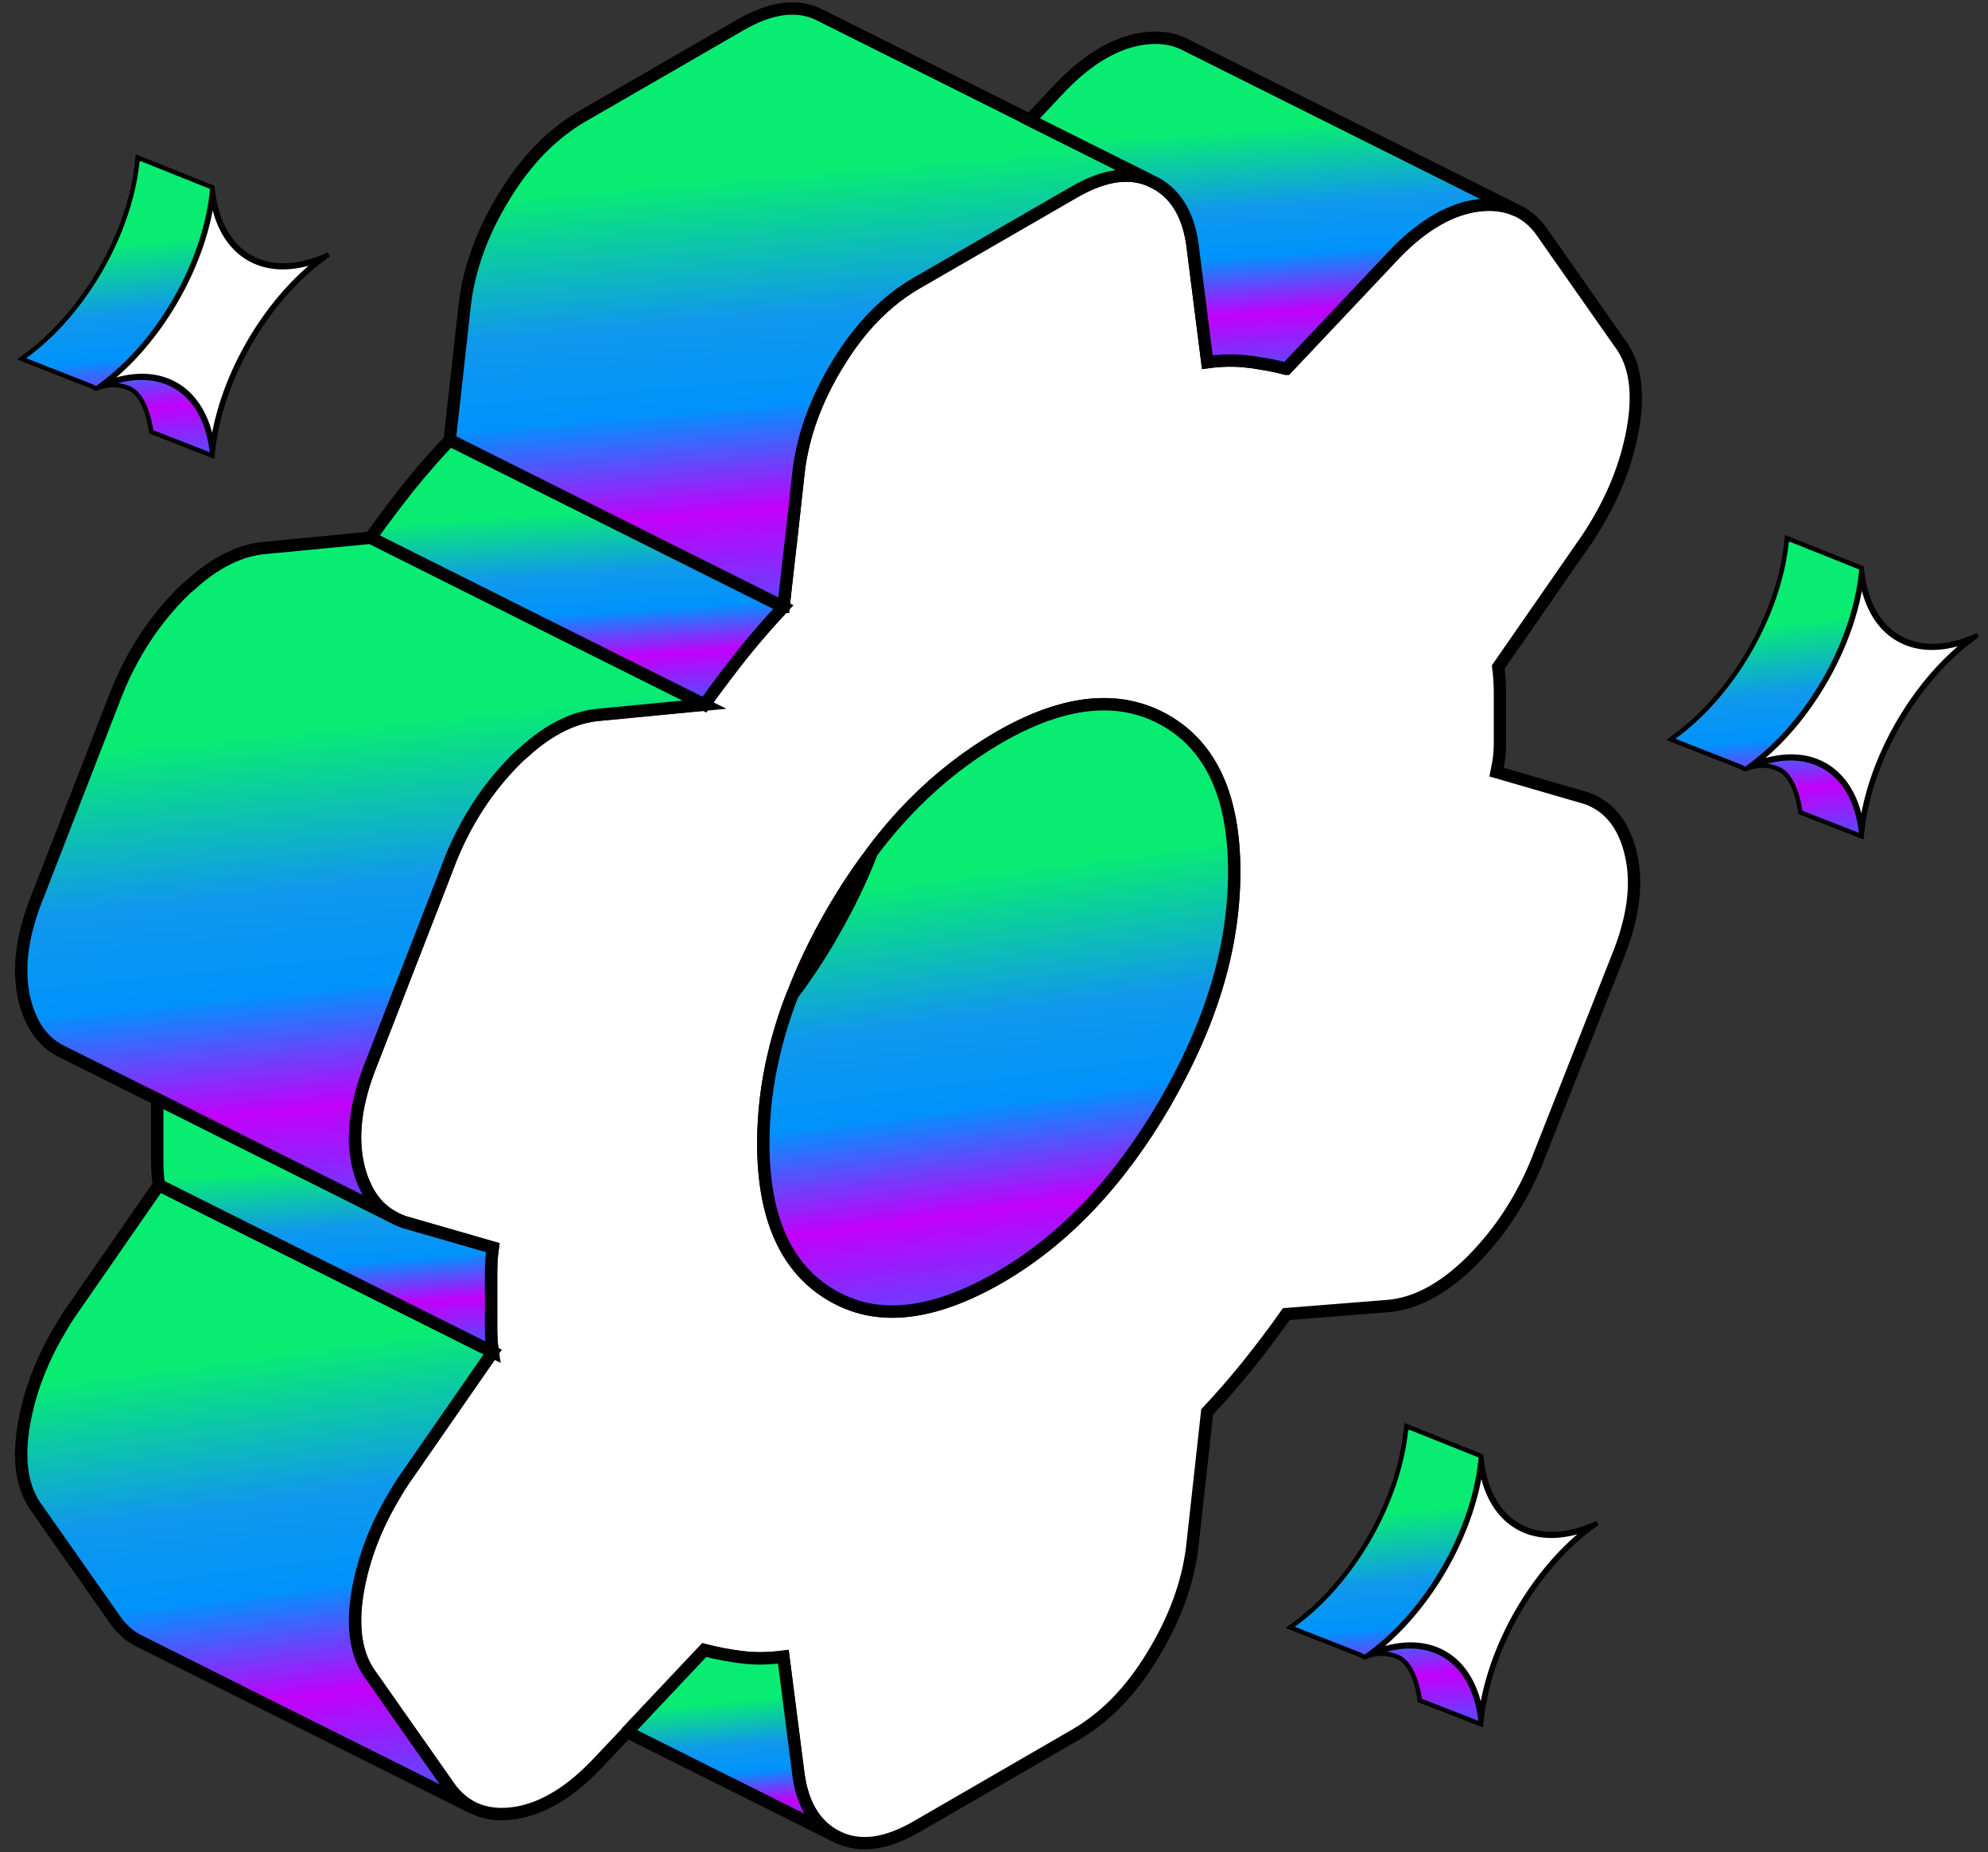 <svg width="161" height="150" viewBox="0 0 161 150" fill="none" xmlns="http://www.w3.org/2000/svg">
<rect x="0" y="0" width="161" height="150" fill="#333333" stroke="none"/>
<g clip-path="url(#clip0_129_404)">
<path d="M129.166 64.952L129.031 64.871L128.734 64.735C128.639 64.695 128.517 64.668 128.423 64.627L121.204 62.532C121.312 62.018 121.393 61.545 121.434 61.085C121.461 60.801 121.474 60.531 121.474 60.274V56.056C121.474 55.38 121.42 54.705 121.339 54.015L128.558 43.606C130.464 40.74 131.694 37.793 132.235 34.752C132.776 31.737 132.424 29.398 131.14 27.735L124.746 18.611C124.259 17.962 123.678 17.475 123.029 17.137L122.867 17.056C121.893 16.596 120.744 16.461 119.42 16.677C117.162 17.056 114.891 18.462 112.62 20.922L104.184 29.858H104.13C103.414 29.669 102.697 29.52 101.954 29.412C101.67 29.358 101.386 29.317 101.102 29.29C100.061 29.155 98.953 29.169 97.776 29.331L96.56 19.733C96.195 17.232 95.113 15.556 93.342 14.704C91.585 13.852 89.476 14.123 87.016 15.542L74.214 22.936C71.767 24.356 69.658 26.505 67.888 29.412C66.103 32.305 65.049 35.211 64.684 38.131L64.075 43.66L63.98 44.458L63.453 49.148H63.44C62.358 50.311 61.277 51.541 60.182 52.893C59.1 54.258 58.059 55.638 57.046 57.057L48.61 57.868C46.569 58.017 44.514 59.017 42.486 60.855C42.257 61.045 42.027 61.248 41.797 61.477C39.539 63.735 37.768 66.425 36.498 69.561L35.7 71.63L30.09 86.067C28.819 89.19 28.454 91.948 28.995 94.354C29.117 94.881 29.265 95.368 29.468 95.814C30.009 97.112 30.82 98.031 31.928 98.612C31.956 98.626 31.969 98.639 31.983 98.639C32.199 98.761 32.442 98.856 32.685 98.95L39.904 101.032C39.796 101.816 39.769 102.546 39.769 103.222V107.44C39.769 108.116 39.796 108.792 39.904 109.481L32.685 119.89C32.537 120.12 32.388 120.336 32.253 120.566C32.145 120.728 32.05 120.904 31.956 121.066C30.455 123.554 29.468 126.122 28.995 128.731C28.454 131.759 28.819 134.098 30.09 135.761L36.498 144.886C37.011 145.548 37.593 146.049 38.269 146.387C39.269 146.887 40.445 147.035 41.797 146.819C44.068 146.441 46.339 145.035 48.61 142.574L50.8 140.263L50.814 140.222L57.032 133.625C58.046 133.882 59.06 134.085 60.101 134.206C61.155 134.342 62.25 134.315 63.44 134.166L64.67 143.764C65.035 146.265 66.089 147.928 67.86 148.793H67.874C69.645 149.644 71.754 149.361 74.2 147.955L87.002 140.547C89.463 139.141 91.572 136.991 93.329 134.085C95.1 131.192 96.181 128.285 96.546 125.365L97.763 114.348C98.858 113.185 99.939 111.942 101.034 110.59C102.129 109.224 103.17 107.845 104.171 106.426L112.336 105.777C114.607 105.601 116.864 104.412 119.149 102.154C121.407 99.897 123.191 97.206 124.462 94.084L131.005 77.497C132.276 74.361 132.64 71.603 132.086 69.21C131.613 67.142 130.64 65.709 129.153 64.938L129.166 64.952ZM99.629 75.023C98.966 79.619 97.249 84.256 94.505 89.055C94.465 89.136 94.424 89.204 94.383 89.285C90.652 95.706 86.164 100.437 80.892 103.479C77.661 105.331 74.741 106.25 72.119 106.223C71.456 106.21 70.794 106.142 70.172 106.007C69.172 105.791 68.225 105.412 67.347 104.898C63.67 102.749 61.818 98.639 61.818 92.61C61.818 90.258 62.088 87.865 62.656 85.459C63.034 83.837 63.535 82.201 64.183 80.552C65.008 78.375 66.062 76.172 67.347 73.941C68.361 72.184 69.442 70.535 70.605 69.021C71.659 67.615 72.781 66.303 73.957 65.114C76.079 62.965 78.405 61.166 80.892 59.72C86.164 56.678 90.652 56.219 94.383 58.341C98.101 60.464 99.953 64.546 99.953 70.589C99.953 72.062 99.845 73.549 99.629 75.023Z" fill="white" stroke="black"/>
<path d="M38.269 146.4L11.232 132.882C10.556 132.544 9.975 132.043 9.461 131.381L3.053 122.256C1.782 120.593 1.417 118.255 1.958 115.227C2.431 112.618 3.418 110.049 4.919 107.562C5.135 107.17 5.378 106.778 5.649 106.386L12.867 95.976L39.904 109.495L32.685 119.904C32.537 120.134 32.388 120.35 32.253 120.58C32.145 120.742 32.05 120.918 31.955 121.08C30.455 123.567 29.468 126.136 28.995 128.745C28.454 131.773 28.819 134.112 30.09 135.775L36.498 144.9C37.011 145.562 37.593 146.062 38.269 146.4Z" fill="url(#paint0_linear_129_404)" stroke="black"/>
<path d="M63.44 49.162C62.358 50.325 61.277 51.555 60.182 52.907C59.1 54.272 58.059 55.651 57.046 57.07L46.65 51.879L30.009 43.552C31.023 42.133 32.064 40.754 33.145 39.388C34.24 38.037 35.322 36.806 36.416 35.644L55.653 45.269L63.44 49.162Z" fill="url(#paint1_linear_129_404)" stroke="black"/>
<path d="M93.342 14.704C91.585 13.852 89.476 14.123 87.016 15.542L74.214 22.936C71.767 24.356 69.658 26.505 67.887 29.412C66.103 32.305 65.048 35.211 64.683 38.131L64.075 43.66L63.98 44.458L63.453 49.149H63.44L55.653 45.255L36.416 35.63L36.944 30.926L37.647 24.599C38.012 21.679 39.066 18.773 40.85 15.88C42.621 12.973 44.73 10.824 47.177 9.405L59.979 2.01C62.439 0.591 64.548 0.32 66.306 1.172L93.342 14.69V14.704Z" fill="url(#paint2_linear_129_404)" stroke="black"/>
<path d="M99.953 70.589C99.953 72.062 99.845 73.549 99.629 75.023C98.966 79.619 97.249 84.256 94.505 89.055C94.465 89.136 94.424 89.204 94.383 89.285C90.652 95.706 86.164 100.437 80.892 103.479C77.661 105.331 74.741 106.25 72.119 106.223C71.456 106.21 70.794 106.142 70.172 106.007C69.172 105.791 68.225 105.412 67.347 104.898C63.67 102.749 61.818 98.639 61.818 92.61C61.818 90.258 62.088 87.865 62.656 85.459C63.034 83.837 63.535 82.201 64.183 80.552C65.292 79.078 66.346 77.483 67.347 75.766C67.387 75.685 67.428 75.618 67.468 75.537C68.739 73.333 69.78 71.17 70.605 69.021C71.659 67.615 72.781 66.303 73.957 65.114C76.079 62.964 78.405 61.166 80.892 59.72C86.164 56.678 90.652 56.219 94.383 58.341C98.101 60.464 99.953 64.546 99.953 70.589Z" fill="url(#paint3_linear_129_404)" stroke="black"/>
<path d="M122.867 17.056C121.893 16.596 120.744 16.461 119.42 16.677C117.162 17.056 114.891 18.462 112.62 20.922L104.184 29.858H104.13C103.414 29.669 102.697 29.52 101.954 29.412C101.67 29.358 101.386 29.317 101.102 29.29C100.061 29.155 98.953 29.168 97.777 29.331L96.56 19.733C96.195 17.232 95.114 15.555 93.343 14.704L83.393 9.729L85.583 7.404C87.854 4.943 90.125 3.537 92.383 3.159C93.708 2.943 94.857 3.078 95.83 3.537L122.867 17.056Z" fill="url(#paint4_linear_129_404)" stroke="black"/>
<path d="M57.045 57.07L48.61 57.882C46.569 58.03 44.514 59.031 42.486 60.869C42.256 61.058 42.027 61.261 41.797 61.491C39.539 63.748 37.768 66.439 36.498 69.575L35.7 71.643L30.09 86.081C28.819 89.204 28.454 91.962 28.995 94.368C29.117 94.895 29.265 95.382 29.468 95.828C30.009 97.125 30.82 98.045 31.928 98.626L12.746 89.028L5.284 85.297L4.905 85.108C3.797 84.54 2.972 83.607 2.431 82.309C2.229 81.863 2.08 81.376 1.958 80.849C1.417 78.443 1.782 75.685 3.053 72.562L9.461 56.056C10.732 52.92 12.503 50.23 14.76 47.972C14.99 47.743 15.22 47.54 15.45 47.351C17.477 45.512 19.532 44.512 21.573 44.363L30.009 43.552L46.65 51.879L57.045 57.07Z" fill="url(#paint5_linear_129_404)" stroke="black"/>
<path d="M39.769 107.453C39.769 108.129 39.796 108.805 39.904 109.495L12.868 95.976C12.759 95.287 12.732 94.611 12.732 93.935V89.717C12.732 89.501 12.732 89.285 12.746 89.055V89.028L31.928 98.626C31.928 98.626 31.969 98.653 31.983 98.653C32.199 98.775 32.442 98.869 32.685 98.964L39.904 101.046C39.796 101.83 39.769 102.56 39.769 103.236V107.453Z" fill="url(#paint6_linear_129_404)" stroke="black"/>
<path d="M67.874 148.806L50.8 140.276L50.814 140.236L57.032 133.639C58.046 133.896 59.06 134.098 60.101 134.22C61.155 134.355 62.25 134.328 63.44 134.179L64.67 143.777C65.035 146.278 66.089 147.941 67.86 148.806H67.874Z" fill="url(#paint7_linear_129_404)" stroke="black"/>
<path d="M150.766 46.101L150.807 46.443C151.418 51.542 155.134 53.688 159.856 51.667L160.173 51.532L159.856 51.762C155.134 55.193 151.418 61.63 150.807 67.435L150.766 67.824L150.725 67.482C150.114 62.383 146.398 60.237 141.676 62.258L141.359 62.394L141.676 62.163C146.398 58.732 150.114 52.295 150.725 46.49L150.766 46.101Z" fill="white"/>
<path fill-rule="evenodd" clip-rule="evenodd" d="M150.807 46.346C151.418 51.445 155.134 53.591 159.856 51.57L160.173 51.434L159.856 51.665C155.134 55.096 151.418 61.533 150.807 67.338L150.766 67.728L150.725 67.385C150.114 62.286 146.398 60.14 141.676 62.161L141.359 62.296L141.676 62.066C146.398 58.635 150.114 52.198 150.725 46.393L150.766 46.004L150.807 46.346ZM150.766 46.87C150.013 52.419 146.538 58.437 142.109 61.863C146.538 60.176 150.013 62.182 150.766 66.861C151.519 61.312 154.994 55.294 159.423 51.868C154.994 53.555 151.519 51.549 150.766 46.87Z" fill="black"/>
<path d="M150.766 67.728L150.725 67.385C150.114 62.286 146.398 60.14 141.676 62.161L141.359 62.296C141.359 62.296 142.626 61.643 144.064 62.296C145.501 62.95 145.804 65.791 145.804 65.791L150.766 67.728Z" fill="url(#paint8_linear_129_404)"/>
<path d="M141.359 62.296L141.676 62.066C146.398 58.635 150.114 52.198 150.725 46.393L150.766 46.004L144.715 43.583L144.674 43.973C144.063 49.777 140.347 56.215 135.625 59.646L135.309 59.876L140.983 62.108L141.359 62.296Z" fill="url(#paint9_linear_129_404)"/>
<path d="M150.933 45.875L150.987 46.324C151.288 48.835 152.348 50.586 153.881 51.471C155.413 52.355 157.46 52.398 159.784 51.403L160.101 51.268L160.279 51.581L159.963 51.812C155.283 55.213 151.593 61.604 150.988 67.357L150.922 67.983L145.636 65.92L145.624 65.811L145.624 65.81C145.624 65.81 145.624 65.81 145.624 65.809C145.624 65.808 145.623 65.806 145.623 65.804C145.623 65.799 145.622 65.791 145.62 65.781C145.618 65.761 145.614 65.732 145.609 65.693C145.598 65.617 145.581 65.505 145.556 65.37C145.506 65.099 145.425 64.731 145.3 64.345C145.175 63.957 145.009 63.557 144.79 63.216C144.57 62.875 144.305 62.605 143.989 62.462C143.311 62.154 142.673 62.153 142.202 62.231C141.967 62.269 141.774 62.327 141.641 62.375C141.625 62.381 141.61 62.387 141.596 62.393L141.353 62.496L140.908 62.274L134.934 59.924L135.519 59.499C140.198 56.098 143.888 49.707 144.494 43.954L144.56 43.326L150.933 45.875ZM147.651 62.26C146.43 61.556 144.883 61.385 143.128 61.848C143.445 61.886 143.787 61.971 144.139 62.131C144.541 62.314 144.853 62.645 145.095 63.02C145.337 63.396 145.515 63.828 145.646 64.233C145.777 64.639 145.861 65.022 145.913 65.304C145.939 65.445 145.957 65.561 145.968 65.643C145.969 65.649 145.97 65.655 145.971 65.661L150.55 67.448L150.545 67.407C150.244 64.896 149.184 63.145 147.651 62.26ZM150.788 47.86C149.843 52.853 146.83 58.072 142.978 61.388C144.858 60.873 146.552 61.036 147.907 61.818C149.261 62.6 150.25 63.986 150.743 65.871C151.689 60.878 154.702 55.659 158.553 52.343C156.674 52.858 154.98 52.696 153.625 51.913C152.27 51.131 151.282 49.745 150.788 47.86ZM144.936 43.904L144.863 43.913L144.855 43.992C144.239 49.848 140.495 56.331 135.732 59.793L135.683 59.828L141.049 61.939L141.057 61.942L141.064 61.946L141.342 62.085L141.569 61.919C146.249 58.518 149.939 52.127 150.544 46.374L150.571 46.121L144.932 43.865L144.936 43.904Z" fill="black"/>
<path d="M119.944 118.019L119.985 118.361C120.596 123.46 124.312 125.606 129.034 123.585L129.351 123.45L129.034 123.68C124.312 127.111 120.596 133.548 119.985 139.353L119.944 139.742L119.903 139.4C119.292 134.301 115.576 132.155 110.854 134.176L110.537 134.311L110.854 134.081C115.576 130.65 119.292 124.213 119.903 118.408L119.944 118.019Z" fill="white"/>
<path fill-rule="evenodd" clip-rule="evenodd" d="M119.985 118.264C120.596 123.363 124.312 125.509 129.034 123.488L129.351 123.353L129.034 123.583C124.312 127.014 120.596 133.451 119.985 139.256L119.944 139.646L119.903 139.303C119.292 134.204 115.576 132.058 110.854 134.079L110.537 134.214L110.854 133.984C115.576 130.553 119.292 124.116 119.903 118.311L119.944 117.922L119.985 118.264ZM119.944 118.788C119.191 124.336 115.716 130.355 111.287 133.781C115.716 132.094 119.191 134.1 119.944 138.779C120.697 133.231 124.172 127.212 128.601 123.786C124.172 125.473 120.697 123.467 119.944 118.788Z" fill="black"/>
<path d="M119.944 139.646L119.903 139.303C119.292 134.204 115.576 132.058 110.854 134.079L110.537 134.214C110.537 134.214 111.804 133.561 113.242 134.214C114.679 134.868 114.982 137.709 114.982 137.709L119.944 139.646Z" fill="url(#paint10_linear_129_404)"/>
<path d="M110.537 134.214L110.854 133.984C115.576 130.553 119.292 124.116 119.903 118.311L119.944 117.922L113.893 115.501L113.852 115.891C113.241 121.695 109.525 128.133 104.803 131.564L104.487 131.794L110.161 134.026L110.537 134.214Z" fill="url(#paint11_linear_129_404)"/>
<path d="M120.112 117.793L120.165 118.242C120.466 120.753 121.526 122.504 123.059 123.389C124.591 124.273 126.638 124.316 128.962 123.321L129.279 123.186L129.458 123.499L129.141 123.73C124.461 127.131 120.771 133.522 120.166 139.275L120.1 139.901L114.814 137.838L114.802 137.729L114.802 137.728C114.802 137.728 114.802 137.728 114.802 137.727C114.802 137.726 114.801 137.724 114.801 137.722C114.801 137.717 114.8 137.709 114.799 137.699C114.796 137.679 114.792 137.65 114.787 137.611C114.776 137.534 114.759 137.423 114.734 137.288C114.684 137.017 114.603 136.649 114.478 136.263C114.354 135.875 114.187 135.475 113.968 135.134C113.748 134.793 113.483 134.524 113.167 134.38C112.489 134.072 111.851 134.071 111.38 134.149C111.145 134.187 110.952 134.245 110.82 134.293C110.803 134.299 110.788 134.305 110.774 134.311L110.532 134.414L110.086 134.192L104.112 131.842L104.697 131.417C109.377 128.016 113.066 121.625 113.672 115.872L113.738 115.244L120.112 117.793ZM116.829 134.178C115.608 133.473 114.061 133.303 112.306 133.766C112.624 133.804 112.965 133.89 113.317 134.049C113.719 134.232 114.031 134.562 114.273 134.938C114.515 135.314 114.693 135.746 114.824 136.151C114.955 136.557 115.039 136.94 115.091 137.222C115.117 137.363 115.135 137.479 115.146 137.561C115.147 137.567 115.148 137.573 115.149 137.579L119.728 139.366L119.723 139.325C119.422 136.814 118.362 135.063 116.829 134.178ZM119.967 119.778C119.021 124.771 116.008 129.99 112.157 133.306C114.036 132.791 115.73 132.954 117.085 133.736C118.439 134.518 119.428 135.904 119.921 137.789C120.867 132.796 123.88 127.577 127.731 124.261C125.852 124.776 124.158 124.613 122.803 123.831C121.448 123.049 120.46 121.663 119.967 119.778ZM114.115 115.822L114.041 115.831L114.033 115.91C113.417 121.766 109.673 128.249 104.91 131.711L104.861 131.746L110.227 133.857L110.235 133.86L110.242 133.864L110.52 134.003L110.747 133.837C115.427 130.436 119.117 124.045 119.722 118.292L119.749 118.039L114.11 115.783L114.115 115.822Z" fill="black"/>
<path d="M17.204 15.279L17.245 15.621C17.856 20.72 21.573 22.866 26.294 20.845L26.611 20.71L26.294 20.94C21.573 24.371 17.856 30.809 17.245 36.613L17.204 37.003L17.163 36.66C16.552 31.561 12.836 29.416 8.114 31.436L7.798 31.572L8.114 31.341C12.836 27.91 16.552 21.473 17.163 15.668L17.204 15.279Z" fill="white"/>
<path fill-rule="evenodd" clip-rule="evenodd" d="M17.245 15.524C17.856 20.623 21.573 22.769 26.294 20.748L26.611 20.613L26.294 20.843C21.573 24.274 17.856 30.712 17.245 36.516L17.204 36.906L17.163 36.563C16.552 31.464 12.836 29.319 8.114 31.339L7.798 31.475L8.114 31.245C12.836 27.813 16.552 21.376 17.163 15.571L17.204 15.182L17.245 15.524ZM17.204 16.048C16.451 21.597 12.976 27.615 8.548 31.042C12.976 29.354 16.451 31.36 17.204 36.039C17.957 30.491 21.432 24.473 25.861 21.046C21.432 22.733 17.957 20.727 17.204 16.048Z" fill="black"/>
<path d="M17.204 36.906L17.163 36.563C16.552 31.464 12.836 29.319 8.114 31.339L7.798 31.475C7.798 31.475 9.065 30.821 10.502 31.475C11.94 32.128 12.243 34.969 12.243 34.969L17.204 36.906Z" fill="url(#paint12_linear_129_404)"/>
<path d="M7.798 31.475L8.114 31.245C12.836 27.813 16.552 21.376 17.163 15.571L17.204 15.182L11.154 12.761L11.113 13.151C10.502 18.956 6.785 25.393 2.064 28.824L1.747 29.054L7.421 31.286L7.798 31.475Z" fill="url(#paint13_linear_129_404)"/>
<path d="M17.372 15.053L17.425 15.502C17.726 18.013 18.787 19.764 20.319 20.649C21.851 21.534 23.898 21.576 26.223 20.582L26.54 20.446L26.718 20.76L26.401 20.99C21.721 24.391 18.031 30.782 17.426 36.535L17.36 37.161L12.074 35.099L12.062 34.989L12.062 34.989C12.062 34.988 12.062 34.988 12.062 34.987C12.062 34.986 12.062 34.984 12.061 34.982C12.061 34.977 12.06 34.969 12.059 34.959C12.056 34.94 12.053 34.91 12.047 34.871C12.036 34.795 12.019 34.684 11.994 34.548C11.944 34.277 11.863 33.909 11.739 33.523C11.614 33.136 11.447 32.735 11.228 32.395C11.008 32.053 10.744 31.784 10.427 31.64C9.749 31.332 9.111 31.331 8.64 31.409C8.405 31.448 8.212 31.506 8.08 31.553C8.064 31.559 8.049 31.565 8.034 31.571L7.792 31.675L7.346 31.452L1.372 29.102L1.957 28.677C6.637 25.276 10.326 18.886 10.932 13.132L10.998 12.504L17.372 15.053ZM14.09 31.439C12.868 30.734 11.321 30.563 9.566 31.027C9.884 31.064 10.226 31.15 10.577 31.309C10.979 31.492 11.292 31.823 11.533 32.198C11.775 32.574 11.954 33.007 12.084 33.411C12.215 33.817 12.3 34.201 12.351 34.483C12.377 34.624 12.395 34.74 12.407 34.821C12.408 34.827 12.408 34.834 12.409 34.84L16.988 36.627L16.983 36.585C16.682 34.074 15.622 32.323 14.09 31.439ZM17.227 17.039C16.281 22.031 13.268 27.251 9.417 30.566C11.296 30.051 12.99 30.214 14.345 30.996C15.7 31.778 16.688 33.164 17.182 35.049C18.127 30.056 21.14 24.837 24.991 21.522C23.113 22.036 21.418 21.874 20.063 21.092C18.709 20.309 17.721 18.923 17.227 17.039ZM11.375 13.082L11.301 13.091L11.293 13.17C10.677 19.026 6.933 25.51 2.17 28.971L2.121 29.007L7.488 31.118L7.495 31.12L7.502 31.124L7.78 31.263L8.008 31.098C12.688 27.697 16.377 21.306 16.983 15.552L17.009 15.299L11.37 13.044L11.375 13.082Z" fill="black"/>
</g>
<defs>
<linearGradient id="paint0_linear_129_404" x1="4.895" y1="101.39" x2="11.153" y2="148.64" gradientUnits="userSpaceOnUse">
<stop offset="0.216" stop-color="#08EC72"/>
<stop offset="0.466" stop-color="#1098EC"/>
<stop offset="0.62" stop-color="#0093FC"/>
<stop offset="0.803" stop-color="#C200FB"/>
<stop offset="1" stop-color="#534EFF"/>
</linearGradient>
<linearGradient id="paint1_linear_129_404" x1="32.792" y1="37.944" x2="34.1" y2="58.29" gradientUnits="userSpaceOnUse">
<stop offset="0.216" stop-color="#08EC72"/>
<stop offset="0.466" stop-color="#1098EC"/>
<stop offset="0.62" stop-color="#0093FC"/>
<stop offset="0.803" stop-color="#C200FB"/>
<stop offset="1" stop-color="#534EFF"/>
</linearGradient>
<linearGradient id="paint2_linear_129_404" x1="41.156" y1="5.891" x2="45.072" y2="51.764" gradientUnits="userSpaceOnUse">
<stop offset="0.216" stop-color="#08EC72"/>
<stop offset="0.466" stop-color="#1098EC"/>
<stop offset="0.62" stop-color="#0093FC"/>
<stop offset="0.803" stop-color="#C200FB"/>
<stop offset="1" stop-color="#534EFF"/>
</linearGradient>
<linearGradient id="paint3_linear_129_404" x1="64.993" y1="62.314" x2="70.961" y2="108.446" gradientUnits="userSpaceOnUse">
<stop offset="0.216" stop-color="#08EC72"/>
<stop offset="0.466" stop-color="#1098EC"/>
<stop offset="0.62" stop-color="#0093FC"/>
<stop offset="0.803" stop-color="#C200FB"/>
<stop offset="1" stop-color="#534EFF"/>
</linearGradient>
<linearGradient id="paint4_linear_129_404" x1="86.679" y1="5.936" x2="88.411" y2="31.371" gradientUnits="userSpaceOnUse">
<stop offset="0.216" stop-color="#08EC72"/>
<stop offset="0.466" stop-color="#1098EC"/>
<stop offset="0.62" stop-color="#0093FC"/>
<stop offset="0.803" stop-color="#C200FB"/>
<stop offset="1" stop-color="#534EFF"/>
</linearGradient>
<linearGradient id="paint5_linear_129_404" x1="6.322" y1="49.465" x2="11.513" y2="101.46" gradientUnits="userSpaceOnUse">
<stop offset="0.216" stop-color="#08EC72"/>
<stop offset="0.466" stop-color="#1098EC"/>
<stop offset="0.62" stop-color="#0093FC"/>
<stop offset="0.803" stop-color="#C200FB"/>
<stop offset="1" stop-color="#534EFF"/>
</linearGradient>
<linearGradient id="paint6_linear_129_404" x1="14.995" y1="91.225" x2="16.461" y2="110.63" gradientUnits="userSpaceOnUse">
<stop offset="0.216" stop-color="#08EC72"/>
<stop offset="0.466" stop-color="#1098EC"/>
<stop offset="0.62" stop-color="#0093FC"/>
<stop offset="0.803" stop-color="#C200FB"/>
<stop offset="1" stop-color="#534EFF"/>
</linearGradient>
<linearGradient id="paint7_linear_129_404" x1="52.221" y1="135.267" x2="53.5" y2="149.616" gradientUnits="userSpaceOnUse">
<stop offset="0.216" stop-color="#08EC72"/>
<stop offset="0.466" stop-color="#1098EC"/>
<stop offset="0.62" stop-color="#0093FC"/>
<stop offset="0.803" stop-color="#C200FB"/>
<stop offset="1" stop-color="#534EFF"/>
</linearGradient>
<linearGradient id="paint8_linear_129_404" x1="137.379" y1="46.175" x2="139.6" y2="68.981" gradientUnits="userSpaceOnUse">
<stop offset="0.216" stop-color="#08EC72"/>
<stop offset="0.466" stop-color="#1098EC"/>
<stop offset="0.62" stop-color="#0093FC"/>
<stop offset="0.803" stop-color="#C200FB"/>
<stop offset="1" stop-color="#534EFF"/>
</linearGradient>
<linearGradient id="paint9_linear_129_404" x1="137.379" y1="46.175" x2="139.6" y2="68.981" gradientUnits="userSpaceOnUse">
<stop offset="0.216" stop-color="#08EC72"/>
<stop offset="0.466" stop-color="#1098EC"/>
<stop offset="0.62" stop-color="#0093FC"/>
<stop offset="0.803" stop-color="#C200FB"/>
<stop offset="1" stop-color="#534EFF"/>
</linearGradient>
<linearGradient id="paint10_linear_129_404" x1="106.557" y1="118.093" x2="108.778" y2="140.899" gradientUnits="userSpaceOnUse">
<stop offset="0.216" stop-color="#08EC72"/>
<stop offset="0.466" stop-color="#1098EC"/>
<stop offset="0.62" stop-color="#0093FC"/>
<stop offset="0.803" stop-color="#C200FB"/>
<stop offset="1" stop-color="#534EFF"/>
</linearGradient>
<linearGradient id="paint11_linear_129_404" x1="106.557" y1="118.093" x2="108.778" y2="140.899" gradientUnits="userSpaceOnUse">
<stop offset="0.216" stop-color="#08EC72"/>
<stop offset="0.466" stop-color="#1098EC"/>
<stop offset="0.62" stop-color="#0093FC"/>
<stop offset="0.803" stop-color="#C200FB"/>
<stop offset="1" stop-color="#534EFF"/>
</linearGradient>
<linearGradient id="paint12_linear_129_404" x1="3.817" y1="15.354" x2="6.038" y2="38.159" gradientUnits="userSpaceOnUse">
<stop offset="0.216" stop-color="#08EC72"/>
<stop offset="0.466" stop-color="#1098EC"/>
<stop offset="0.62" stop-color="#0093FC"/>
<stop offset="0.803" stop-color="#C200FB"/>
<stop offset="1" stop-color="#534EFF"/>
</linearGradient>
<linearGradient id="paint13_linear_129_404" x1="3.817" y1="15.354" x2="6.038" y2="38.159" gradientUnits="userSpaceOnUse">
<stop offset="0.216" stop-color="#08EC72"/>
<stop offset="0.466" stop-color="#1098EC"/>
<stop offset="0.62" stop-color="#0093FC"/>
<stop offset="0.803" stop-color="#C200FB"/>
<stop offset="1" stop-color="#534EFF"/>
</linearGradient>
<clipPath id="clip0_129_404">
<rect width="160.274" height="150" fill="white" transform="translate(0.363)"/>
</clipPath>
</defs>
</svg>
